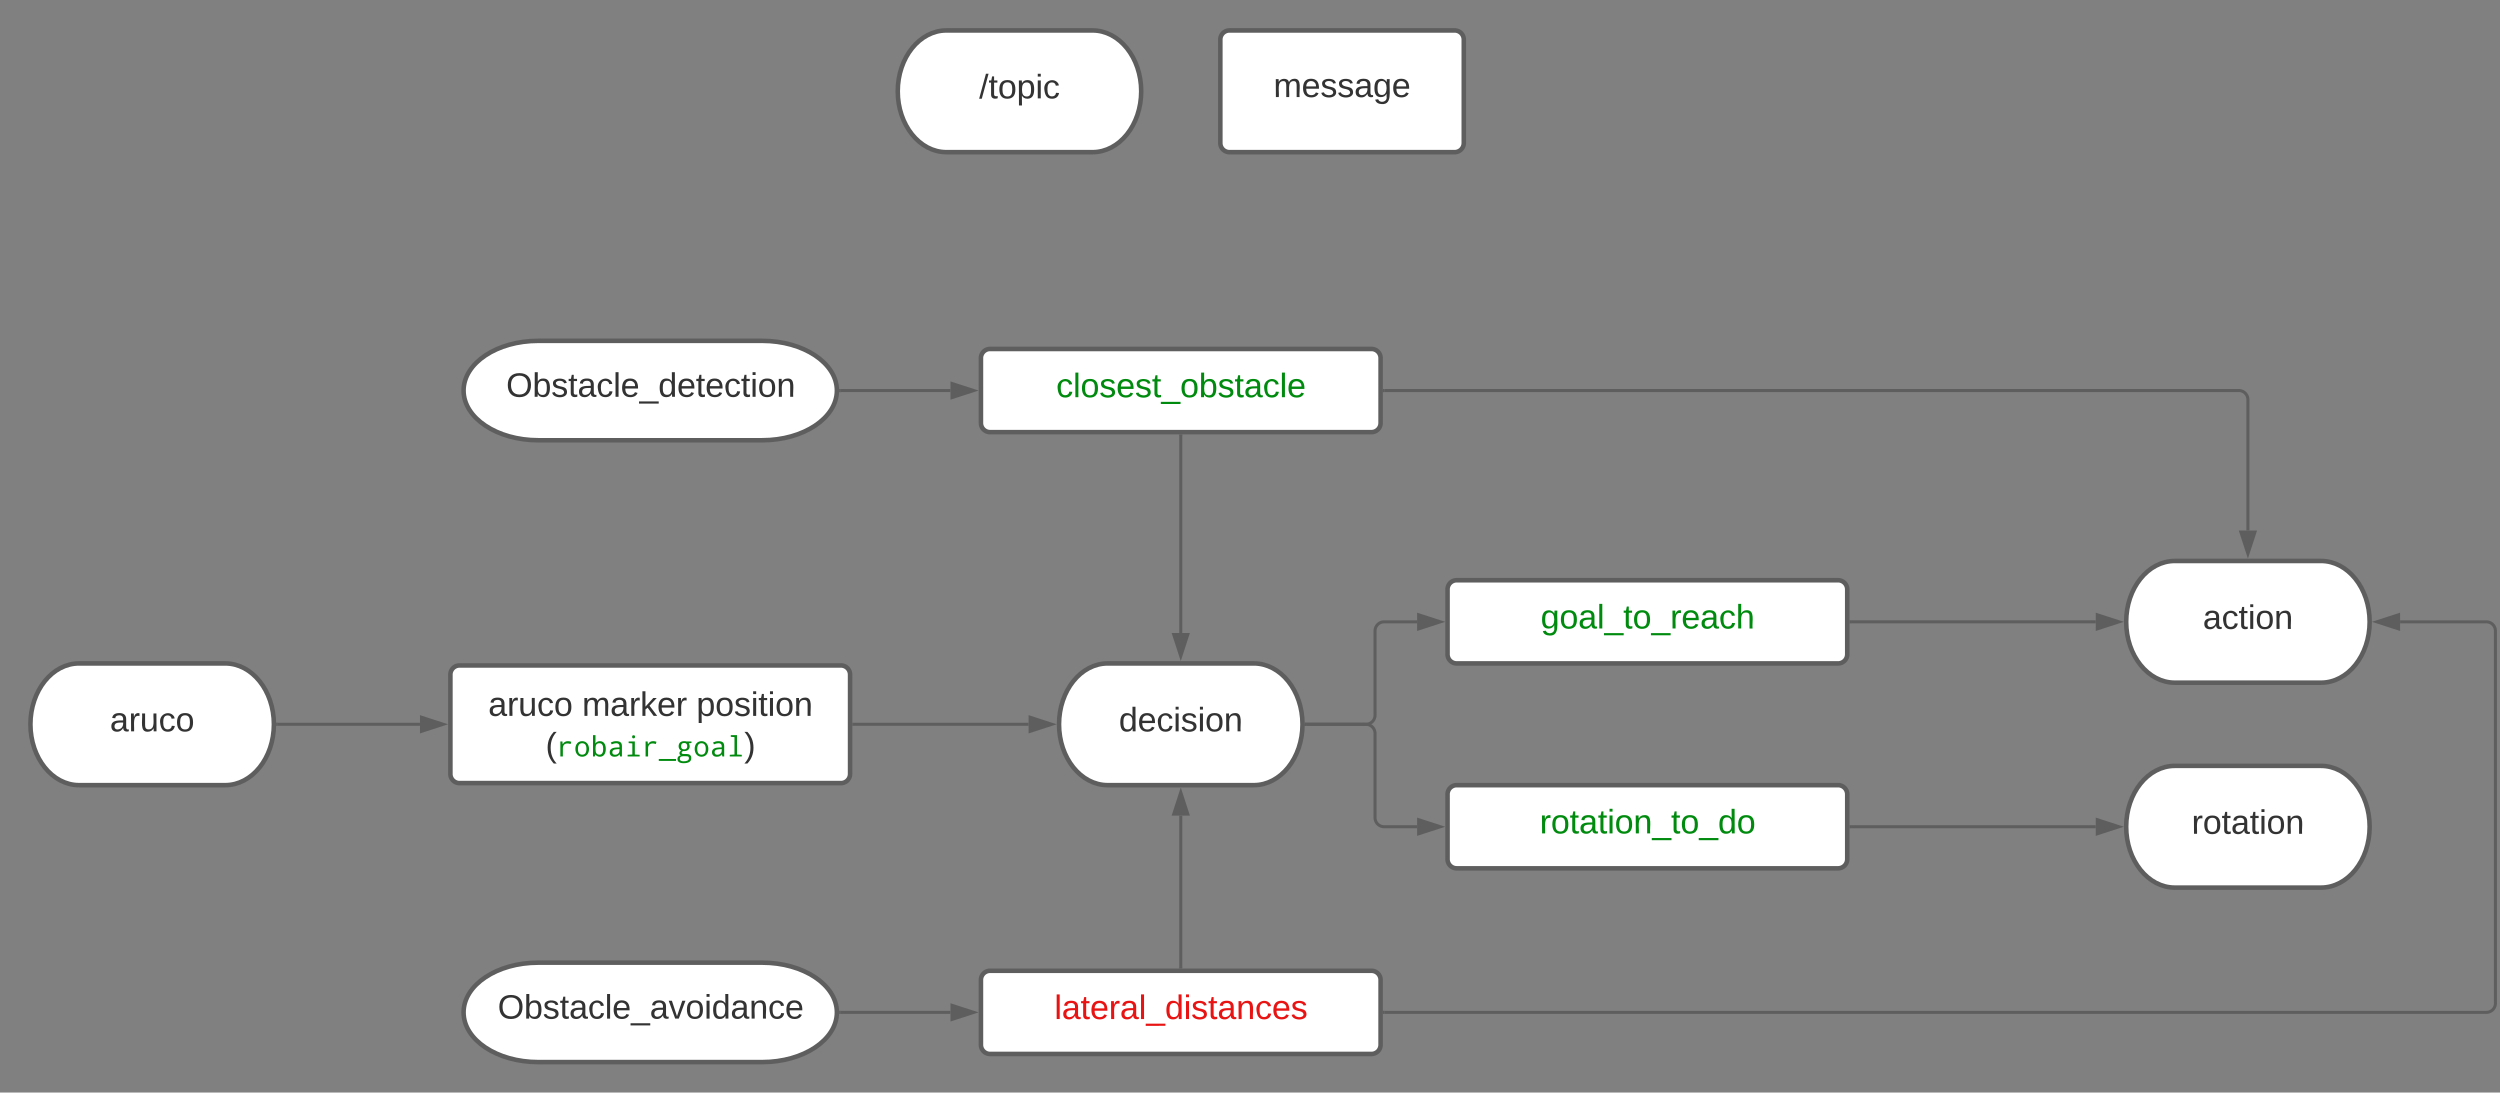 <svg xmlns="http://www.w3.org/2000/svg" xmlns:xlink="http://www.w3.org/1999/xlink" xmlns:lucid="lucid" width="1643" height="718"><rect width="100%" height="100%" fill="#808080" stroke="none"/><g transform="translate(-108 169.333)" lucid:page-tab-id="0_0"><path d="M256 266.67c17.67 0 32 17.9 32 40s-14.33 40-32 40h-96c-17.67 0-32-17.9-32-40s14.33-40 32-40z" stroke="#5e5e5e" stroke-width="3" fill="#fff"/><use xlink:href="#a" transform="matrix(1,0,0,1,133,271.667) translate(47.253 39.653)"/><path d="M932 266.67c17.67 0 32 17.9 32 40s-14.33 40-32 40h-96c-17.67 0-32-17.9-32-40s14.33-40 32-40z" stroke="#5e5e5e" stroke-width="3" fill="#fff"/><use xlink:href="#b" transform="matrix(1,0,0,1,809,271.667) translate(34.321 39.653)"/><path d="M1633.33 199.33c17.68 0 32 17.9 32 40s-14.32 40-32 40h-96c-17.67 0-32-17.9-32-40s14.33-40 32-40z" stroke="#5e5e5e" stroke-width="3" fill="#fff"/><use xlink:href="#c" transform="matrix(1,0,0,1,1510.333,204.333) translate(45.401 39.653)"/><path d="M404 274a6 6 0 0 1 6-6h250.67a6 6 0 0 1 6 6v65.33a6 6 0 0 1-6 6H410a6 6 0 0 1-6-6z" stroke="#5e5e5e" stroke-width="3" fill="#fff"/><use xlink:href="#d" transform="matrix(1,0,0,1,416,280) translate(12.895 21.153)"/><use xlink:href="#e" transform="matrix(1,0,0,1,416,280) translate(74.562 21.153)"/><use xlink:href="#f" transform="matrix(1,0,0,1,416,280) translate(149.685 21.153)"/><use xlink:href="#g" transform="matrix(1,0,0,1,416,280) translate(50.544 47.819)"/><path d="M290.5 306.67H384" stroke="#5e5e5e" stroke-width="2" fill="none"/><path d="M290.53 307.67h-1.1l.07-.98-.03-1.03h1.06z" stroke="#5e5e5e" stroke-width=".05" fill="#5e5e5e"/><path d="M399.26 306.67L385 311.3v-9.27z" stroke="#5e5e5e" stroke-width="2" fill="#5e5e5e"/><path d="M669.17 306.67H784" stroke="#5e5e5e" stroke-width="2" fill="none"/><path d="M669.2 307.67h-1.03v-2h1.02z" stroke="#5e5e5e" stroke-width=".05" fill="#5e5e5e"/><path d="M799.26 306.67L785 311.3v-9.27z" stroke="#5e5e5e" stroke-width="2" fill="#5e5e5e"/><path d="M1059.33 218a6 6 0 0 1 6-6H1316a6 6 0 0 1 6 6v42.67a6 6 0 0 1-6 6h-250.67a6 6 0 0 1-6-6z" stroke="#5e5e5e" stroke-width="3" fill="#fff"/><use xlink:href="#h" transform="matrix(1,0,0,1,1071.333,224) translate(49.191 19.715)"/><path d="M1059.33 352.67a6 6 0 0 1 6-6H1316a6 6 0 0 1 6 6v42.66a6 6 0 0 1-6 6h-250.67a6 6 0 0 1-6-6z" stroke="#5e5e5e" stroke-width="3" fill="#fff"/><use xlink:href="#i" transform="matrix(1,0,0,1,1071.333,358.667) translate(48.574 19.715)"/><path d="M966.5 306.67h39.17a6 6 0 0 0 6-6v-55.34a6 6 0 0 1 6-6h21.66" stroke="#5e5e5e" stroke-width="2" fill="none"/><path d="M966.53 307.67h-1.1l.07-.98-.03-1.03h1.06z" stroke="#5e5e5e" stroke-width=".05" fill="#5e5e5e"/><path d="M1054.6 239.33l-14.27 4.64v-9.27z" stroke="#5e5e5e" stroke-width="2" fill="#5e5e5e"/><path d="M966.5 306.67h39.17a6 6 0 0 1 6 6V368a6 6 0 0 0 6 6h21.66" stroke="#5e5e5e" stroke-width="2" fill="none"/><path d="M966.53 307.67h-1.1l.07-.98-.03-1.03h1.06z" stroke="#5e5e5e" stroke-width=".05" fill="#5e5e5e"/><path d="M1054.6 374l-14.27 4.63v-9.26z" stroke="#5e5e5e" stroke-width="2" fill="#5e5e5e"/><path d="M1324.5 239.33H1485.33" stroke="#5e5e5e" stroke-width="2" fill="none"/><path d="M1324.53 240.33h-1.03v-2h1.03z" stroke="#5e5e5e" stroke-width=".05" fill="#5e5e5e"/><path d="M1500.6 239.33l-14.27 4.64v-9.27z" stroke="#5e5e5e" stroke-width="2" fill="#5e5e5e"/><path d="M608.93 54.67c27.1 0 49.07 14.62 49.07 32.66 0 18.05-21.97 32.67-49.07 32.67h-147.2c-27.1 0-49.06-14.63-49.06-32.67s21.96-32.66 49.06-32.66z" stroke="#5e5e5e" stroke-width="3" fill="#fff"/><use xlink:href="#j" transform="matrix(1,0,0,1,417.667,59.667) translate(23 31.778)"/><path d="M752.67 66a6 6 0 0 1 6-6h250.66a6 6 0 0 1 6 6v42.67a6 6 0 0 1-6 6H758.67a6 6 0 0 1-6-6z" stroke="#5e5e5e" stroke-width="3" fill="#fff"/><use xlink:href="#k" transform="matrix(1,0,0,1,764.667,72) translate(37.463 19.715)"/><path d="M660.5 87.33h72.16" stroke="#5e5e5e" stroke-width="2" fill="none"/><path d="M660.53 88.33h-1.08l.05-.97-.02-1.03h1.05z" stroke="#5e5e5e" stroke-width=".05" fill="#5e5e5e"/><path d="M747.93 87.33l-14.26 4.64V82.7z" stroke="#5e5e5e" stroke-width="2" fill="#5e5e5e"/><path d="M884 117.17v129.5" stroke="#5e5e5e" stroke-width="2" fill="none"/><path d="M885 117.2h-2v-1.03h2z" stroke="#5e5e5e" stroke-width=".05" fill="#5e5e5e"/><path d="M884 261.93l-4.63-14.27h9.26z" stroke="#5e5e5e" stroke-width="2" fill="#5e5e5e"/><path d="M1017.83 87.33h561.5a6 6 0 0 1 6 6v86" stroke="#5e5e5e" stroke-width="2" fill="none"/><path d="M1017.86 88.33h-1.03v-2h1.03z" stroke="#5e5e5e" stroke-width=".05" fill="#5e5e5e"/><path d="M1585.33 194.6l-4.63-14.27h9.27z" stroke="#5e5e5e" stroke-width="2" fill="#5e5e5e"/><path d="M608.93 463.33c27.1 0 49.07 14.63 49.07 32.67s-21.97 32.67-49.07 32.67h-147.2c-27.1 0-49.06-14.63-49.06-32.67s21.96-32.67 49.06-32.67z" stroke="#5e5e5e" stroke-width="3" fill="#fff"/><use xlink:href="#l" transform="matrix(1,0,0,1,417.667,468.333) translate(17.444 31.778)"/><path d="M752.67 474.67a6 6 0 0 1 6-6h250.66a6 6 0 0 1 6 6v42.66a6 6 0 0 1-6 6H758.67a6 6 0 0 1-6-6z" stroke="#5e5e5e" stroke-width="3" fill="#fff"/><use xlink:href="#m" transform="matrix(1,0,0,1,764.667,480.667) translate(36.29 19.715)"/><path d="M660.5 496h72.16" stroke="#5e5e5e" stroke-width="2" fill="none"/><path d="M660.53 497h-1.08l.05-.98-.02-1.02h1.05z" stroke="#5e5e5e" stroke-width=".05" fill="#5e5e5e"/><path d="M747.93 496l-14.26 4.63v-9.26z" stroke="#5e5e5e" stroke-width="2" fill="#5e5e5e"/><path d="M1017.83 496H1742a6 6 0 0 0 6-6V245.33a6 6 0 0 0-6-6h-56.66" stroke="#5e5e5e" stroke-width="2" fill="none"/><path d="M1017.86 497h-1.03v-2h1.03z" stroke="#5e5e5e" stroke-width=".05" fill="#5e5e5e"/><path d="M1670.07 239.33l14.27-4.63v9.27z" stroke="#5e5e5e" stroke-width="2" fill="#5e5e5e"/><path d="M884 466.17v-99.5" stroke="#5e5e5e" stroke-width="2" fill="none"/><path d="M885 467.17h-2v-1.03h2z" stroke="#5e5e5e" stroke-width=".05" fill="#5e5e5e"/><path d="M884 351.4l4.63 14.27h-9.26z" stroke="#5e5e5e" stroke-width="2" fill="#5e5e5e"/><path d="M826-149.33c17.67 0 32 17.9 32 40s-14.33 40-32 40h-96c-17.67 0-32-17.9-32-40s14.33-40 32-40z" stroke="#5e5e5e" stroke-width="3" fill="#fff"/><use xlink:href="#n" transform="matrix(1,0,0,1,703,-144.333) translate(48.488 39.653)"/><path d="M910-143.33a6 6 0 0 1 6-6h148a6 6 0 0 1 6 6v68a6 6 0 0 1-6 6H916a6 6 0 0 1-6-6z" stroke="#5e5e5e" stroke-width="3" fill="#fff"/><use xlink:href="#o" transform="matrix(1,0,0,1,922,-137.333) translate(22.969 31.778)"/><path d="M1633.33 334c17.68 0 32 17.9 32 40s-14.32 40-32 40h-96c-17.67 0-32-17.9-32-40s14.33-40 32-40z" stroke="#5e5e5e" stroke-width="3" fill="#fff"/><use xlink:href="#p" transform="matrix(1,0,0,1,1510.333,339) translate(38.025 39.653)"/><path d="M1324.5 374h160.83" stroke="#5e5e5e" stroke-width="2" fill="none"/><path d="M1324.53 375h-1.03v-2h1.03z" stroke="#5e5e5e" stroke-width=".05" fill="#5e5e5e"/><path d="M1500.6 374l-14.27 4.63v-9.26z" stroke="#5e5e5e" stroke-width="2" fill="#5e5e5e"/><defs><path fill="#333" d="M141-36C126-15 110 5 73 4 37 3 15-17 15-53c-1-64 63-63 125-63 3-35-9-54-41-54-24 1-41 7-42 31l-33-3c5-37 33-52 76-52 45 0 72 20 72 64v82c-1 20 7 32 28 27v20c-31 9-61-2-59-35zM48-53c0 20 12 33 32 33 41-3 63-29 60-74-43 2-92-5-92 41" id="q"/><path fill="#333" d="M114-163C36-179 61-72 57 0H25l-1-190h30c1 12-1 29 2 39 6-27 23-49 58-41v29" id="r"/><path fill="#333" d="M84 4C-5 8 30-112 23-190h32v120c0 31 7 50 39 49 72-2 45-101 50-169h31l1 190h-30c-1-10 1-25-2-33-11 22-28 36-60 37" id="s"/><path fill="#333" d="M96-169c-40 0-48 33-48 73s9 75 48 75c24 0 41-14 43-38l32 2c-6 37-31 61-74 61-59 0-76-41-82-99-10-93 101-131 147-64 4 7 5 14 7 22l-32 3c-4-21-16-35-41-35" id="t"/><path fill="#333" d="M100-194c62-1 85 37 85 99 1 63-27 99-86 99S16-35 15-95c0-66 28-99 85-99zM99-20c44 1 53-31 53-75 0-43-8-75-51-75s-53 32-53 75 10 74 51 75" id="u"/><g id="a"><use transform="matrix(0.062,0,0,0.062,0,0)" xlink:href="#q"/><use transform="matrix(0.062,0,0,0.062,12.346,0)" xlink:href="#r"/><use transform="matrix(0.062,0,0,0.062,19.691,0)" xlink:href="#s"/><use transform="matrix(0.062,0,0,0.062,32.037,0)" xlink:href="#t"/><use transform="matrix(0.062,0,0,0.062,43.148,0)" xlink:href="#u"/></g><path fill="#333" d="M85-194c31 0 48 13 60 33l-1-100h32l1 261h-30c-2-10 0-23-3-31C134-8 116 4 85 4 32 4 16-35 15-94c0-66 23-100 70-100zm9 24c-40 0-46 34-46 75 0 40 6 74 45 74 42 0 51-32 51-76 0-42-9-74-50-73" id="v"/><path fill="#333" d="M100-194c63 0 86 42 84 106H49c0 40 14 67 53 68 26 1 43-12 49-29l28 8c-11 28-37 45-77 45C44 4 14-33 15-96c1-61 26-98 85-98zm52 81c6-60-76-77-97-28-3 7-6 17-6 28h103" id="w"/><path fill="#333" d="M24-231v-30h32v30H24zM24 0v-190h32V0H24" id="x"/><path fill="#333" d="M135-143c-3-34-86-38-87 0 15 53 115 12 119 90S17 21 10-45l28-5c4 36 97 45 98 0-10-56-113-15-118-90-4-57 82-63 122-42 12 7 21 19 24 35" id="y"/><path fill="#333" d="M117-194c89-4 53 116 60 194h-32v-121c0-31-8-49-39-48C34-167 62-67 57 0H25l-1-190h30c1 10-1 24 2 32 11-22 29-35 61-36" id="z"/><g id="b"><use transform="matrix(0.062,0,0,0.062,0,0)" xlink:href="#v"/><use transform="matrix(0.062,0,0,0.062,12.346,0)" xlink:href="#w"/><use transform="matrix(0.062,0,0,0.062,24.691,0)" xlink:href="#t"/><use transform="matrix(0.062,0,0,0.062,35.802,0)" xlink:href="#x"/><use transform="matrix(0.062,0,0,0.062,40.679,0)" xlink:href="#y"/><use transform="matrix(0.062,0,0,0.062,51.79,0)" xlink:href="#x"/><use transform="matrix(0.062,0,0,0.062,56.667,0)" xlink:href="#u"/><use transform="matrix(0.062,0,0,0.062,69.012,0)" xlink:href="#z"/></g><path fill="#333" d="M59-47c-2 24 18 29 38 22v24C64 9 27 4 27-40v-127H5v-23h24l9-43h21v43h35v23H59v120" id="A"/><g id="c"><use transform="matrix(0.062,0,0,0.062,0,0)" xlink:href="#q"/><use transform="matrix(0.062,0,0,0.062,12.346,0)" xlink:href="#t"/><use transform="matrix(0.062,0,0,0.062,23.457,0)" xlink:href="#A"/><use transform="matrix(0.062,0,0,0.062,29.63,0)" xlink:href="#x"/><use transform="matrix(0.062,0,0,0.062,34.506,0)" xlink:href="#u"/><use transform="matrix(0.062,0,0,0.062,46.852,0)" xlink:href="#z"/></g><g id="d"><use transform="matrix(0.062,0,0,0.062,0,0)" xlink:href="#q"/><use transform="matrix(0.062,0,0,0.062,12.346,0)" xlink:href="#r"/><use transform="matrix(0.062,0,0,0.062,19.691,0)" xlink:href="#s"/><use transform="matrix(0.062,0,0,0.062,32.037,0)" xlink:href="#t"/><use transform="matrix(0.062,0,0,0.062,43.148,0)" xlink:href="#u"/></g><path fill="#333" d="M210-169c-67 3-38 105-44 169h-31v-121c0-29-5-50-35-48C34-165 62-65 56 0H25l-1-190h30c1 10-1 24 2 32 10-44 99-50 107 0 11-21 27-35 58-36 85-2 47 119 55 194h-31v-121c0-29-5-49-35-48" id="B"/><path fill="#333" d="M143 0L79-87 56-68V0H24v-261h32v163l83-92h37l-77 82L181 0h-38" id="C"/><g id="e"><use transform="matrix(0.062,0,0,0.062,0,0)" xlink:href="#B"/><use transform="matrix(0.062,0,0,0.062,18.457,0)" xlink:href="#q"/><use transform="matrix(0.062,0,0,0.062,30.802,0)" xlink:href="#r"/><use transform="matrix(0.062,0,0,0.062,38.148,0)" xlink:href="#C"/><use transform="matrix(0.062,0,0,0.062,49.259,0)" xlink:href="#w"/><use transform="matrix(0.062,0,0,0.062,61.605,0)" xlink:href="#r"/></g><path fill="#333" d="M115-194c55 1 70 41 70 98S169 2 115 4C84 4 66-9 55-30l1 105H24l-1-265h31l2 30c10-21 28-34 59-34zm-8 174c40 0 45-34 45-75s-6-73-45-74c-42 0-51 32-51 76 0 43 10 73 51 73" id="D"/><g id="f"><use transform="matrix(0.062,0,0,0.062,0,0)" xlink:href="#D"/><use transform="matrix(0.062,0,0,0.062,12.346,0)" xlink:href="#u"/><use transform="matrix(0.062,0,0,0.062,24.691,0)" xlink:href="#y"/><use transform="matrix(0.062,0,0,0.062,35.802,0)" xlink:href="#x"/><use transform="matrix(0.062,0,0,0.062,40.679,0)" xlink:href="#A"/><use transform="matrix(0.062,0,0,0.062,46.852,0)" xlink:href="#x"/><use transform="matrix(0.062,0,0,0.062,51.728,0)" xlink:href="#u"/><use transform="matrix(0.062,0,0,0.062,64.074,0)" xlink:href="#z"/></g><path fill="#333" d="M87 75C49 33 22-17 22-94c0-76 28-126 65-167h31c-38 41-64 92-64 168S80 34 118 75H87" id="E"/><path fill="#008a0e" d="M442-897c93-139 173-221 377-221 79 0 159 15 240 45l-49 166c-82-30-157-45-224-45-221 0-340 134-340 360V0H264v-1098h148l22 201h8" id="F"/><path fill="#008a0e" d="M1112-551c0 331-186 571-502 571-301 0-495-251-495-571 0-330 184-567 501-567 302 0 496 249 496 567zM614-131c207 0 310-140 310-420 0-277-104-416-312-416-206 0-309 139-309 416 0 280 104 420 311 420" id="G"/><path fill="#008a0e" d="M1092-551c0 322-136 571-430 571-138 0-245-53-322-159h-12L291 0H158v-1556h182c-2 221 6 379-8 602h8c71-109 179-164 322-164 294 0 430 246 430 567zM629-967c-241 0-289 146-289 416 0 151 24 259 70 323s120 97 221 97c181 0 272-141 272-422 0-276-91-414-274-414" id="H"/><path fill="#008a0e" d="M596-1118c288 2 430 92 430 366V0H895l-37-152h-8C752-34 680 17 483 20 272 23 135-98 135-307c0-221 170-337 510-348l203-7c15-197-55-305-244-305-98 0-207 27-328 82l-63-137c131-64 258-96 383-96zm-72 991c194 0 325-116 322-311v-99c-251 15-522-6-522 232 0 119 67 178 200 178" id="I"/><path fill="#008a0e" d="M739-1436c0 71-43 115-106 115-71 0-107-38-107-115 0-76 36-114 107-114s106 38 106 114zM541-954l-269-21v-123h451v955l352 20V0H197v-123l344-20v-811" id="J"/><path fill="#008a0e" d="M1243 324H-16V184h1259v140" id="K"/><path fill="#008a0e" d="M188-739c-1-248 156-381 410-379 57 0 107 7 150 20h378v113l-196 27c43 57 65 128 65 213 2 253-212 385-489 346-67 37-100 82-100 133 0 56 54 84 161 84h187c216-2 358 93 358 297 0 251-188 377-565 377-145 0-255-26-331-80S102 283 102 186c0-141 80-231 240-270-64-31-96-83-96-154 0-75 44-139 133-192-109-41-191-166-191-309zm406 221c149 0 223-77 223-230 0-159-75-239-225-239s-225 81-225 242c0 151 76 227 227 227zm346 649c0-146-78-149-248-149H504c-153 0-230 66-230 198 0 116 90 174 271 174 263 0 395-74 395-223" id="L"/><path fill="#008a0e" d="M532-1413l-268-21v-122h451v1413l352 20V0H188v-123l344-20v-1270" id="M"/><path fill="#333" d="M33-261c38 41 65 92 65 168S71 34 33 75H2C39 34 66-17 66-93S39-220 2-261h31" id="N"/><g id="g"><use transform="matrix(0.062,0,0,0.062,0,0)" xlink:href="#E"/><use transform="matrix(0.009,0,0,0.009,7.346,0)" xlink:href="#F"/><use transform="matrix(0.009,0,0,0.009,18.548,0)" xlink:href="#G"/><use transform="matrix(0.009,0,0,0.009,29.749,0)" xlink:href="#H"/><use transform="matrix(0.009,0,0,0.009,40.951,0)" xlink:href="#I"/><use transform="matrix(0.009,0,0,0.009,52.153,0)" xlink:href="#J"/><use transform="matrix(0.009,0,0,0.009,63.355,0)" xlink:href="#F"/><use transform="matrix(0.009,0,0,0.009,74.557,0)" xlink:href="#K"/><use transform="matrix(0.009,0,0,0.009,85.758,0)" xlink:href="#L"/><use transform="matrix(0.009,0,0,0.009,96.96,0)" xlink:href="#G"/><use transform="matrix(0.009,0,0,0.009,108.162,0)" xlink:href="#I"/><use transform="matrix(0.009,0,0,0.009,119.364,0)" xlink:href="#M"/><use transform="matrix(0.062,0,0,0.062,130.566,0)" xlink:href="#N"/></g><path fill="#008a0e" d="M177-190C167-65 218 103 67 71c-23-6-38-20-44-43l32-5c15 47 100 32 89-28v-30C133-14 115 1 83 1 29 1 15-40 15-95c0-56 16-97 71-98 29-1 48 16 59 35 1-10 0-23 2-32h30zM94-22c36 0 50-32 50-73 0-42-14-75-50-75-39 0-46 34-46 75s6 73 46 73" id="O"/><path fill="#008a0e" d="M100-194c62-1 85 37 85 99 1 63-27 99-86 99S16-35 15-95c0-66 28-99 85-99zM99-20c44 1 53-31 53-75 0-43-8-75-51-75s-53 32-53 75 10 74 51 75" id="P"/><path fill="#008a0e" d="M141-36C126-15 110 5 73 4 37 3 15-17 15-53c-1-64 63-63 125-63 3-35-9-54-41-54-24 1-41 7-42 31l-33-3c5-37 33-52 76-52 45 0 72 20 72 64v82c-1 20 7 32 28 27v20c-31 9-61-2-59-35zM48-53c0 20 12 33 32 33 41-3 63-29 60-74-43 2-92-5-92 41" id="Q"/><path fill="#008a0e" d="M24 0v-261h32V0H24" id="R"/><path fill="#008a0e" d="M-5 72V49h209v23H-5" id="S"/><path fill="#008a0e" d="M59-47c-2 24 18 29 38 22v24C64 9 27 4 27-40v-127H5v-23h24l9-43h21v43h35v23H59v120" id="T"/><path fill="#008a0e" d="M114-163C36-179 61-72 57 0H25l-1-190h30c1 12-1 29 2 39 6-27 23-49 58-41v29" id="U"/><path fill="#008a0e" d="M100-194c63 0 86 42 84 106H49c0 40 14 67 53 68 26 1 43-12 49-29l28 8c-11 28-37 45-77 45C44 4 14-33 15-96c1-61 26-98 85-98zm52 81c6-60-76-77-97-28-3 7-6 17-6 28h103" id="V"/><path fill="#008a0e" d="M96-169c-40 0-48 33-48 73s9 75 48 75c24 0 41-14 43-38l32 2c-6 37-31 61-74 61-59 0-76-41-82-99-10-93 101-131 147-64 4 7 5 14 7 22l-32 3c-4-21-16-35-41-35" id="W"/><path fill="#008a0e" d="M106-169C34-169 62-67 57 0H25v-261h32l-1 103c12-21 28-36 61-36 89 0 53 116 60 194h-32v-121c2-32-8-49-39-48" id="X"/><g id="h"><use transform="matrix(0.062,0,0,0.062,0,0)" xlink:href="#O"/><use transform="matrix(0.062,0,0,0.062,12.346,0)" xlink:href="#P"/><use transform="matrix(0.062,0,0,0.062,24.691,0)" xlink:href="#Q"/><use transform="matrix(0.062,0,0,0.062,37.037,0)" xlink:href="#R"/><use transform="matrix(0.062,0,0,0.062,41.914,0)" xlink:href="#S"/><use transform="matrix(0.062,0,0,0.062,54.259,0)" xlink:href="#T"/><use transform="matrix(0.062,0,0,0.062,60.432,0)" xlink:href="#P"/><use transform="matrix(0.062,0,0,0.062,72.778,0)" xlink:href="#S"/><use transform="matrix(0.062,0,0,0.062,85.123,0)" xlink:href="#U"/><use transform="matrix(0.062,0,0,0.062,92.469,0)" xlink:href="#V"/><use transform="matrix(0.062,0,0,0.062,104.815,0)" xlink:href="#Q"/><use transform="matrix(0.062,0,0,0.062,117.16,0)" xlink:href="#W"/><use transform="matrix(0.062,0,0,0.062,128.272,0)" xlink:href="#X"/></g><path fill="#008a0e" d="M24-231v-30h32v30H24zM24 0v-190h32V0H24" id="Y"/><path fill="#008a0e" d="M117-194c89-4 53 116 60 194h-32v-121c0-31-8-49-39-48C34-167 62-67 57 0H25l-1-190h30c1 10-1 24 2 32 11-22 29-35 61-36" id="Z"/><path fill="#008a0e" d="M85-194c31 0 48 13 60 33l-1-100h32l1 261h-30c-2-10 0-23-3-31C134-8 116 4 85 4 32 4 16-35 15-94c0-66 23-100 70-100zm9 24c-40 0-46 34-46 75 0 40 6 74 45 74 42 0 51-32 51-76 0-42-9-74-50-73" id="aa"/><g id="i"><use transform="matrix(0.062,0,0,0.062,0,0)" xlink:href="#U"/><use transform="matrix(0.062,0,0,0.062,7.346,0)" xlink:href="#P"/><use transform="matrix(0.062,0,0,0.062,19.691,0)" xlink:href="#T"/><use transform="matrix(0.062,0,0,0.062,25.864,0)" xlink:href="#Q"/><use transform="matrix(0.062,0,0,0.062,38.21,0)" xlink:href="#T"/><use transform="matrix(0.062,0,0,0.062,44.383,0)" xlink:href="#Y"/><use transform="matrix(0.062,0,0,0.062,49.259,0)" xlink:href="#P"/><use transform="matrix(0.062,0,0,0.062,61.605,0)" xlink:href="#Z"/><use transform="matrix(0.062,0,0,0.062,73.951,0)" xlink:href="#S"/><use transform="matrix(0.062,0,0,0.062,86.296,0)" xlink:href="#T"/><use transform="matrix(0.062,0,0,0.062,92.469,0)" xlink:href="#P"/><use transform="matrix(0.062,0,0,0.062,104.815,0)" xlink:href="#S"/><use transform="matrix(0.062,0,0,0.062,117.16,0)" xlink:href="#aa"/><use transform="matrix(0.062,0,0,0.062,129.506,0)" xlink:href="#P"/></g><path fill="#333" d="M140-251c81 0 123 46 123 126C263-46 219 4 140 4 59 4 17-45 17-125s42-126 123-126zm0 227c63 0 89-41 89-101s-29-99-89-99c-61 0-89 39-89 99S79-25 140-24" id="ab"/><path fill="#333" d="M115-194c53 0 69 39 70 98 0 66-23 100-70 100C84 3 66-7 56-30L54 0H23l1-261h32v101c10-23 28-34 59-34zm-8 174c40 0 45-34 45-75 0-40-5-75-45-74-42 0-51 32-51 76 0 43 10 73 51 73" id="ac"/><path fill="#333" d="M24 0v-261h32V0H24" id="ad"/><path fill="#333" d="M-5 72V49h209v23H-5" id="ae"/><g id="j"><use transform="matrix(0.062,0,0,0.062,0,0)" xlink:href="#ab"/><use transform="matrix(0.062,0,0,0.062,17.284,0)" xlink:href="#ac"/><use transform="matrix(0.062,0,0,0.062,29.63,0)" xlink:href="#y"/><use transform="matrix(0.062,0,0,0.062,40.741,0)" xlink:href="#A"/><use transform="matrix(0.062,0,0,0.062,46.914,0)" xlink:href="#q"/><use transform="matrix(0.062,0,0,0.062,59.259,0)" xlink:href="#t"/><use transform="matrix(0.062,0,0,0.062,70.37,0)" xlink:href="#ad"/><use transform="matrix(0.062,0,0,0.062,75.247,0)" xlink:href="#w"/><use transform="matrix(0.062,0,0,0.062,87.593,0)" xlink:href="#ae"/><use transform="matrix(0.062,0,0,0.062,99.938,0)" xlink:href="#v"/><use transform="matrix(0.062,0,0,0.062,112.284,0)" xlink:href="#w"/><use transform="matrix(0.062,0,0,0.062,124.63,0)" xlink:href="#A"/><use transform="matrix(0.062,0,0,0.062,130.802,0)" xlink:href="#w"/><use transform="matrix(0.062,0,0,0.062,143.148,0)" xlink:href="#t"/><use transform="matrix(0.062,0,0,0.062,154.259,0)" xlink:href="#A"/><use transform="matrix(0.062,0,0,0.062,160.432,0)" xlink:href="#x"/><use transform="matrix(0.062,0,0,0.062,165.309,0)" xlink:href="#u"/><use transform="matrix(0.062,0,0,0.062,177.654,0)" xlink:href="#z"/></g><path fill="#008a0e" d="M135-143c-3-34-86-38-87 0 15 53 115 12 119 90S17 21 10-45l28-5c4 36 97 45 98 0-10-56-113-15-118-90-4-57 82-63 122-42 12 7 21 19 24 35" id="af"/><path fill="#008a0e" d="M115-194c53 0 69 39 70 98 0 66-23 100-70 100C84 3 66-7 56-30L54 0H23l1-261h32v101c10-23 28-34 59-34zm-8 174c40 0 45-34 45-75 0-40-5-75-45-74-42 0-51 32-51 76 0 43 10 73 51 73" id="ag"/><g id="k"><use transform="matrix(0.062,0,0,0.062,0,0)" xlink:href="#W"/><use transform="matrix(0.062,0,0,0.062,11.111,0)" xlink:href="#R"/><use transform="matrix(0.062,0,0,0.062,15.988,0)" xlink:href="#P"/><use transform="matrix(0.062,0,0,0.062,28.333,0)" xlink:href="#af"/><use transform="matrix(0.062,0,0,0.062,39.444,0)" xlink:href="#V"/><use transform="matrix(0.062,0,0,0.062,51.79,0)" xlink:href="#af"/><use transform="matrix(0.062,0,0,0.062,62.901,0)" xlink:href="#T"/><use transform="matrix(0.062,0,0,0.062,69.074,0)" xlink:href="#S"/><use transform="matrix(0.062,0,0,0.062,81.42,0)" xlink:href="#P"/><use transform="matrix(0.062,0,0,0.062,93.765,0)" xlink:href="#ag"/><use transform="matrix(0.062,0,0,0.062,106.111,0)" xlink:href="#af"/><use transform="matrix(0.062,0,0,0.062,117.222,0)" xlink:href="#T"/><use transform="matrix(0.062,0,0,0.062,123.395,0)" xlink:href="#Q"/><use transform="matrix(0.062,0,0,0.062,135.741,0)" xlink:href="#W"/><use transform="matrix(0.062,0,0,0.062,146.852,0)" xlink:href="#R"/><use transform="matrix(0.062,0,0,0.062,151.728,0)" xlink:href="#V"/></g><path fill="#333" d="M108 0H70L1-190h34L89-25l56-165h34" id="ah"/><g id="l"><use transform="matrix(0.062,0,0,0.062,0,0)" xlink:href="#ab"/><use transform="matrix(0.062,0,0,0.062,17.284,0)" xlink:href="#ac"/><use transform="matrix(0.062,0,0,0.062,29.63,0)" xlink:href="#y"/><use transform="matrix(0.062,0,0,0.062,40.741,0)" xlink:href="#A"/><use transform="matrix(0.062,0,0,0.062,46.914,0)" xlink:href="#q"/><use transform="matrix(0.062,0,0,0.062,59.259,0)" xlink:href="#t"/><use transform="matrix(0.062,0,0,0.062,70.37,0)" xlink:href="#ad"/><use transform="matrix(0.062,0,0,0.062,75.247,0)" xlink:href="#w"/><use transform="matrix(0.062,0,0,0.062,87.593,0)" xlink:href="#ae"/><use transform="matrix(0.062,0,0,0.062,99.938,0)" xlink:href="#q"/><use transform="matrix(0.062,0,0,0.062,112.284,0)" xlink:href="#ah"/><use transform="matrix(0.062,0,0,0.062,123.395,0)" xlink:href="#u"/><use transform="matrix(0.062,0,0,0.062,135.741,0)" xlink:href="#x"/><use transform="matrix(0.062,0,0,0.062,140.617,0)" xlink:href="#v"/><use transform="matrix(0.062,0,0,0.062,152.963,0)" xlink:href="#q"/><use transform="matrix(0.062,0,0,0.062,165.309,0)" xlink:href="#z"/><use transform="matrix(0.062,0,0,0.062,177.654,0)" xlink:href="#t"/><use transform="matrix(0.062,0,0,0.062,188.765,0)" xlink:href="#w"/></g><path fill="#e81313" d="M24 0v-261h32V0H24" id="ai"/><path fill="#e81313" d="M141-36C126-15 110 5 73 4 37 3 15-17 15-53c-1-64 63-63 125-63 3-35-9-54-41-54-24 1-41 7-42 31l-33-3c5-37 33-52 76-52 45 0 72 20 72 64v82c-1 20 7 32 28 27v20c-31 9-61-2-59-35zM48-53c0 20 12 33 32 33 41-3 63-29 60-74-43 2-92-5-92 41" id="aj"/><path fill="#e81313" d="M59-47c-2 24 18 29 38 22v24C64 9 27 4 27-40v-127H5v-23h24l9-43h21v43h35v23H59v120" id="ak"/><path fill="#e81313" d="M100-194c63 0 86 42 84 106H49c0 40 14 67 53 68 26 1 43-12 49-29l28 8c-11 28-37 45-77 45C44 4 14-33 15-96c1-61 26-98 85-98zm52 81c6-60-76-77-97-28-3 7-6 17-6 28h103" id="al"/><path fill="#e81313" d="M114-163C36-179 61-72 57 0H25l-1-190h30c1 12-1 29 2 39 6-27 23-49 58-41v29" id="am"/><path fill="#e81313" d="M-5 72V49h209v23H-5" id="an"/><path fill="#e81313" d="M85-194c31 0 48 13 60 33l-1-100h32l1 261h-30c-2-10 0-23-3-31C134-8 116 4 85 4 32 4 16-35 15-94c0-66 23-100 70-100zm9 24c-40 0-46 34-46 75 0 40 6 74 45 74 42 0 51-32 51-76 0-42-9-74-50-73" id="ao"/><path fill="#e81313" d="M24-231v-30h32v30H24zM24 0v-190h32V0H24" id="ap"/><path fill="#e81313" d="M135-143c-3-34-86-38-87 0 15 53 115 12 119 90S17 21 10-45l28-5c4 36 97 45 98 0-10-56-113-15-118-90-4-57 82-63 122-42 12 7 21 19 24 35" id="aq"/><path fill="#e81313" d="M117-194c89-4 53 116 60 194h-32v-121c0-31-8-49-39-48C34-167 62-67 57 0H25l-1-190h30c1 10-1 24 2 32 11-22 29-35 61-36" id="ar"/><path fill="#e81313" d="M96-169c-40 0-48 33-48 73s9 75 48 75c24 0 41-14 43-38l32 2c-6 37-31 61-74 61-59 0-76-41-82-99-10-93 101-131 147-64 4 7 5 14 7 22l-32 3c-4-21-16-35-41-35" id="as"/><g id="m"><use transform="matrix(0.062,0,0,0.062,0,0)" xlink:href="#ai"/><use transform="matrix(0.062,0,0,0.062,4.877,0)" xlink:href="#aj"/><use transform="matrix(0.062,0,0,0.062,17.222,0)" xlink:href="#ak"/><use transform="matrix(0.062,0,0,0.062,23.395,0)" xlink:href="#al"/><use transform="matrix(0.062,0,0,0.062,35.741,0)" xlink:href="#am"/><use transform="matrix(0.062,0,0,0.062,43.086,0)" xlink:href="#aj"/><use transform="matrix(0.062,0,0,0.062,55.432,0)" xlink:href="#ai"/><use transform="matrix(0.062,0,0,0.062,60.309,0)" xlink:href="#an"/><use transform="matrix(0.062,0,0,0.062,72.654,0)" xlink:href="#ao"/><use transform="matrix(0.062,0,0,0.062,85,0)" xlink:href="#ap"/><use transform="matrix(0.062,0,0,0.062,89.877,0)" xlink:href="#aq"/><use transform="matrix(0.062,0,0,0.062,100.988,0)" xlink:href="#ak"/><use transform="matrix(0.062,0,0,0.062,107.16,0)" xlink:href="#aj"/><use transform="matrix(0.062,0,0,0.062,119.506,0)" xlink:href="#ar"/><use transform="matrix(0.062,0,0,0.062,131.852,0)" xlink:href="#as"/><use transform="matrix(0.062,0,0,0.062,142.963,0)" xlink:href="#al"/><use transform="matrix(0.062,0,0,0.062,155.309,0)" xlink:href="#aq"/></g><path fill="#333" d="M0 4l72-265h28L28 4H0" id="at"/><g id="n"><use transform="matrix(0.062,0,0,0.062,0,0)" xlink:href="#at"/><use transform="matrix(0.062,0,0,0.062,6.173,0)" xlink:href="#A"/><use transform="matrix(0.062,0,0,0.062,12.346,0)" xlink:href="#u"/><use transform="matrix(0.062,0,0,0.062,24.691,0)" xlink:href="#D"/><use transform="matrix(0.062,0,0,0.062,37.037,0)" xlink:href="#x"/><use transform="matrix(0.062,0,0,0.062,41.914,0)" xlink:href="#t"/></g><path fill="#333" d="M177-190C167-65 218 103 67 71c-23-6-38-20-44-43l32-5c15 47 100 32 89-28v-30C133-14 115 1 83 1 29 1 15-40 15-95c0-56 16-97 71-98 29-1 48 16 59 35 1-10 0-23 2-32h30zM94-22c36 0 50-32 50-73 0-42-14-75-50-75-39 0-46 34-46 75s6 73 46 73" id="au"/><g id="o"><use transform="matrix(0.062,0,0,0.062,0,0)" xlink:href="#B"/><use transform="matrix(0.062,0,0,0.062,18.457,0)" xlink:href="#w"/><use transform="matrix(0.062,0,0,0.062,30.802,0)" xlink:href="#y"/><use transform="matrix(0.062,0,0,0.062,41.914,0)" xlink:href="#y"/><use transform="matrix(0.062,0,0,0.062,53.025,0)" xlink:href="#q"/><use transform="matrix(0.062,0,0,0.062,65.37,0)" xlink:href="#au"/><use transform="matrix(0.062,0,0,0.062,77.716,0)" xlink:href="#w"/></g><g id="p"><use transform="matrix(0.062,0,0,0.062,0,0)" xlink:href="#r"/><use transform="matrix(0.062,0,0,0.062,7.346,0)" xlink:href="#u"/><use transform="matrix(0.062,0,0,0.062,19.691,0)" xlink:href="#A"/><use transform="matrix(0.062,0,0,0.062,25.864,0)" xlink:href="#q"/><use transform="matrix(0.062,0,0,0.062,38.21,0)" xlink:href="#A"/><use transform="matrix(0.062,0,0,0.062,44.383,0)" xlink:href="#x"/><use transform="matrix(0.062,0,0,0.062,49.259,0)" xlink:href="#u"/><use transform="matrix(0.062,0,0,0.062,61.605,0)" xlink:href="#z"/></g></defs></g></svg>